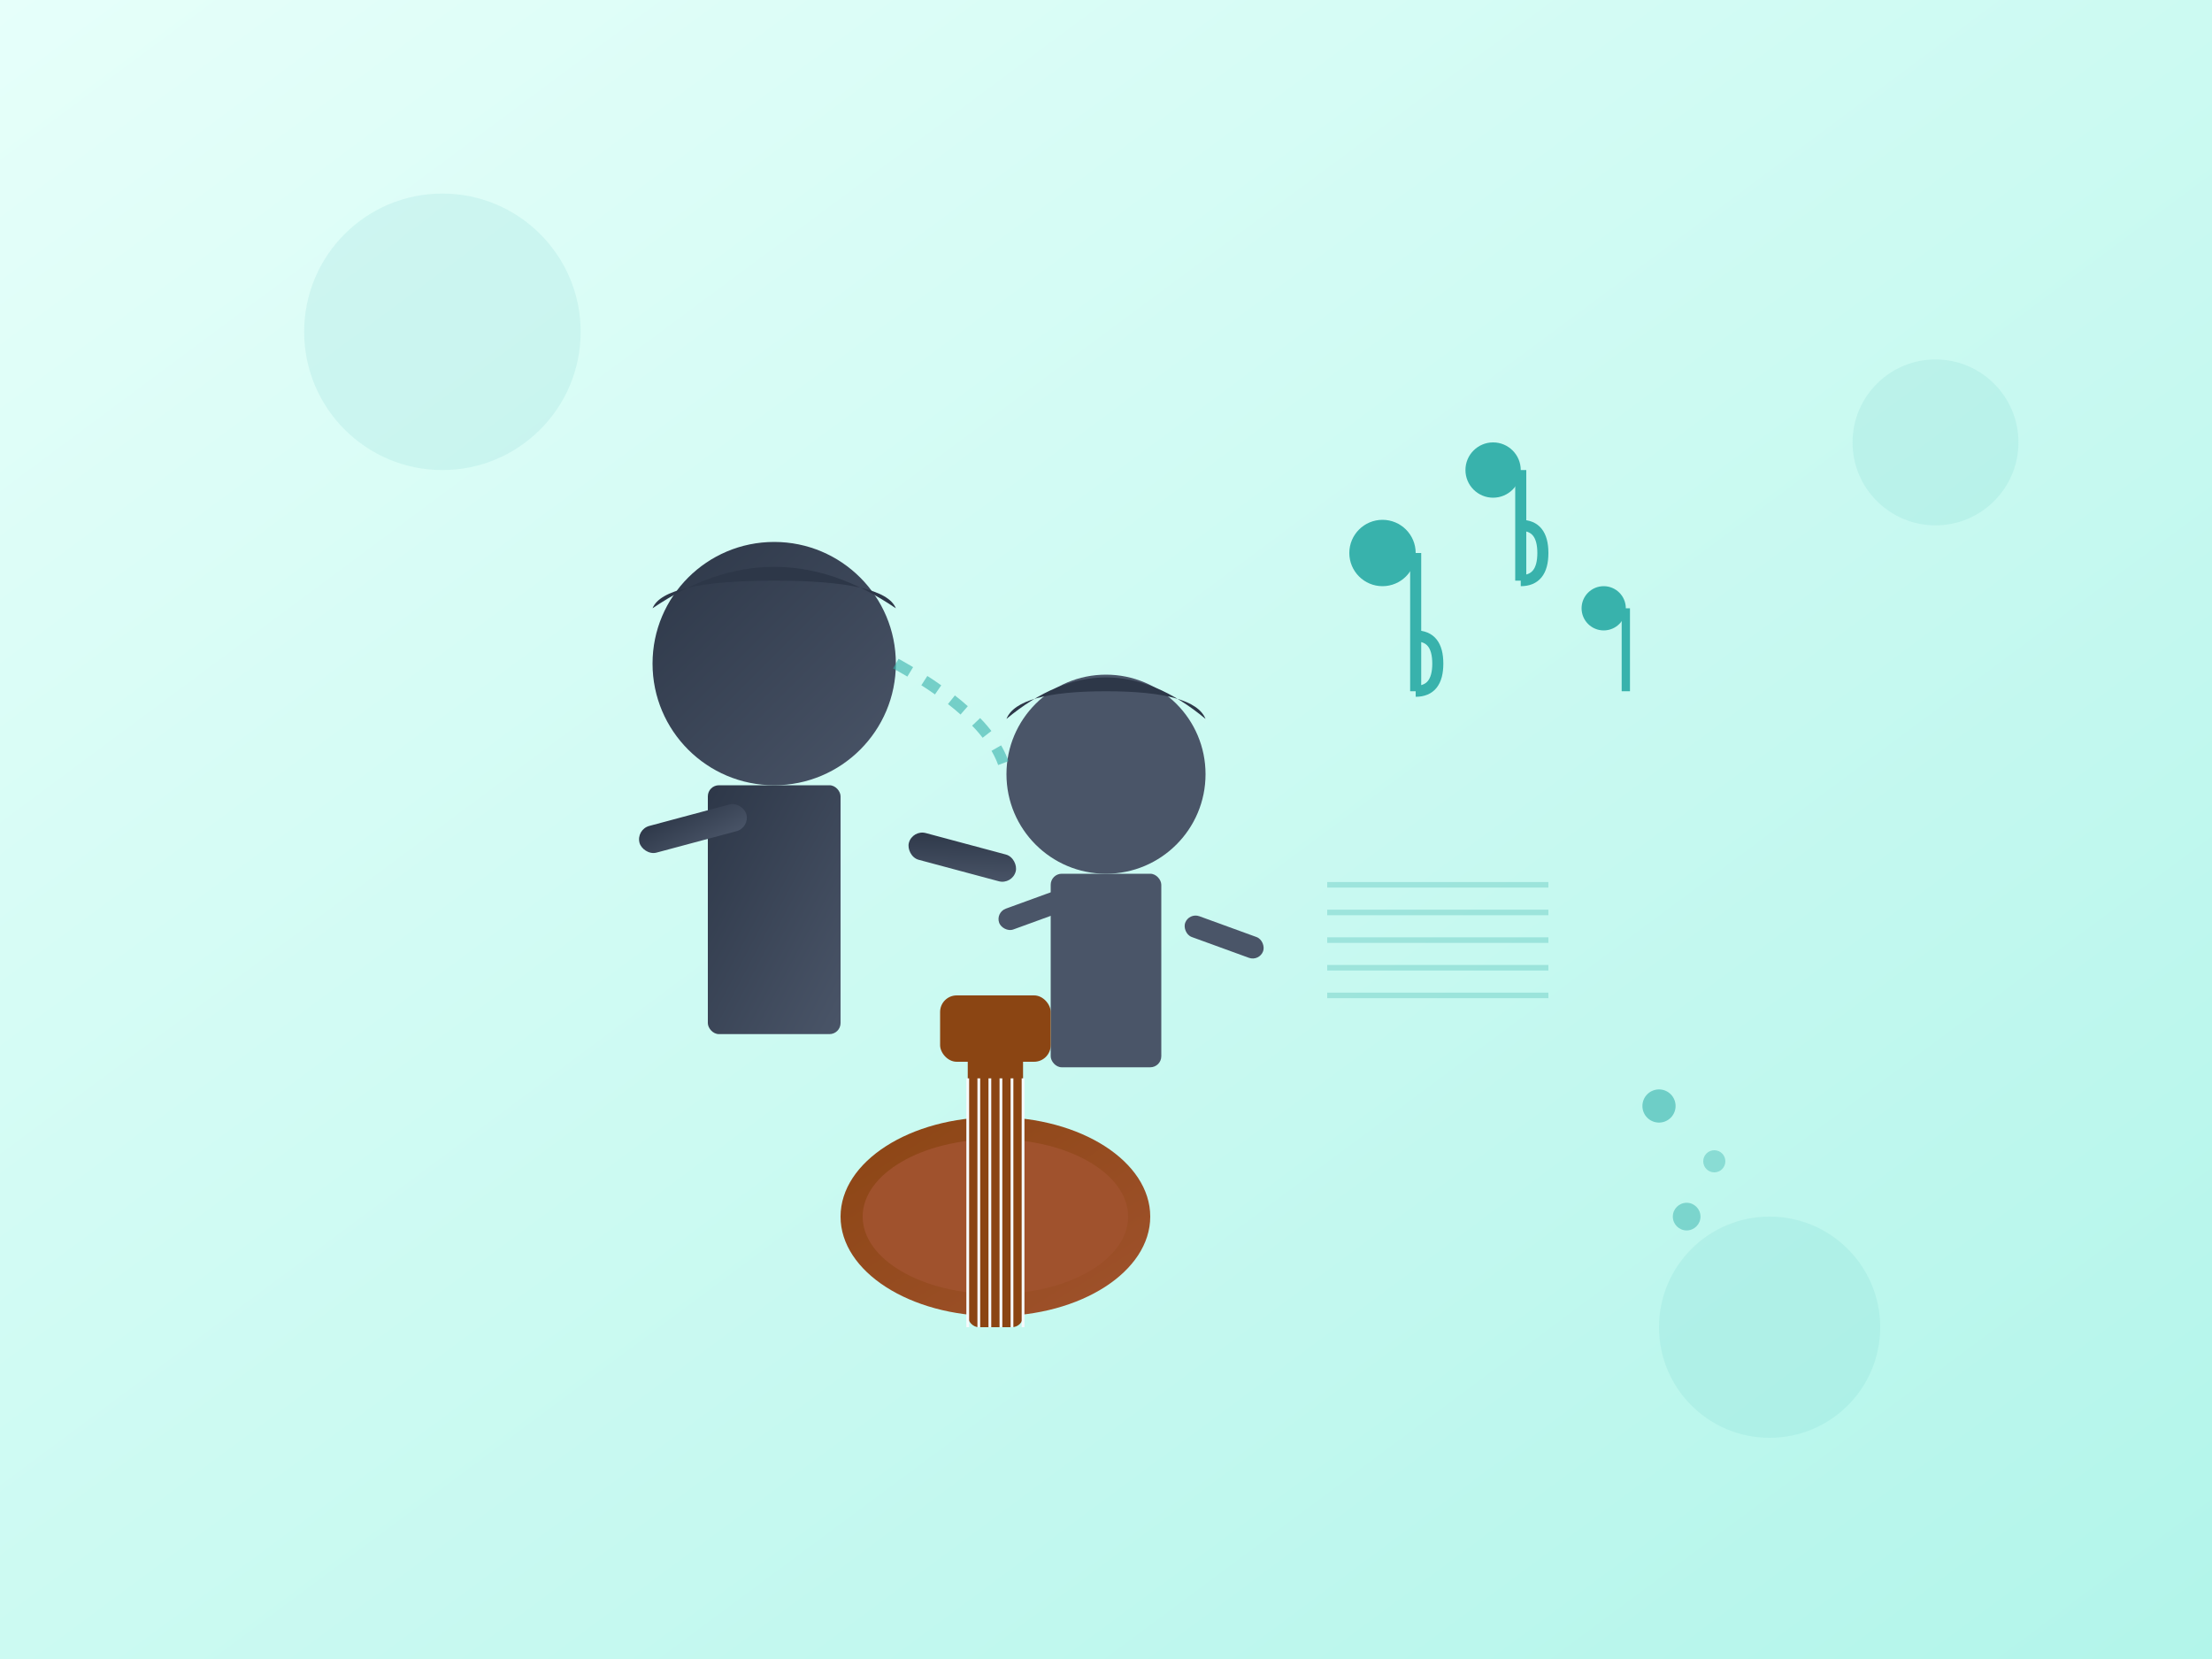 <svg width="400" height="300" viewBox="0 0 400 300" fill="none" xmlns="http://www.w3.org/2000/svg">
  <rect x="0" y="0" width="400" height="300" fill="#808080" stroke="none"/>
  <defs>
    <linearGradient id="bgGradient" x1="0%" y1="0%" x2="100%" y2="100%">
      <stop offset="0%" style="stop-color:#E6FFFA;stop-opacity:1" />
      <stop offset="100%" style="stop-color:#B2F5EA;stop-opacity:1" />
    </linearGradient>
    <linearGradient id="guitarGradient" x1="0%" y1="0%" x2="100%" y2="100%">
      <stop offset="0%" style="stop-color:#8B4513;stop-opacity:1" />
      <stop offset="100%" style="stop-color:#A0522D;stop-opacity:1" />
    </linearGradient>
    <linearGradient id="teacherGradient" x1="0%" y1="0%" x2="100%" y2="100%">
      <stop offset="0%" style="stop-color:#2D3748;stop-opacity:1" />
      <stop offset="100%" style="stop-color:#4A5568;stop-opacity:1" />
    </linearGradient>
  </defs>
  
  <!-- Background -->
  <rect width="400" height="300" fill="url(#bgGradient)"/>
  
  <!-- Decorative elements -->
  <circle cx="80" cy="60" r="25" fill="#38B2AC" opacity="0.1"/>
  <circle cx="320" cy="240" r="20" fill="#38B2AC" opacity="0.1"/>
  <circle cx="350" cy="80" r="15" fill="#38B2AC" opacity="0.1"/>
  
  <!-- Teacher figure (more detailed) -->
  <circle cx="140" cy="120" r="22" fill="url(#teacherGradient)"/>
  <!-- Teacher's hair -->
  <path d="M118 110 Q140 95 162 110 Q160 105 140 105 Q120 105 118 110" fill="#2D3748"/>
  <!-- Teacher's body -->
  <rect x="128" y="142" width="24" height="45" fill="url(#teacherGradient)" rx="2"/>
  <!-- Teacher's arms -->
  <rect x="115" y="150" width="20" height="5" fill="url(#teacherGradient)" rx="2.5" transform="rotate(-15 115 150)"/>
  <rect x="165" y="150" width="20" height="5" fill="url(#teacherGradient)" rx="2.5" transform="rotate(15 165 150)"/>
  
  <!-- Student figure (smaller, more detailed) -->
  <circle cx="200" cy="140" r="18" fill="#4A5568"/>
  <!-- Student's hair -->
  <path d="M182 130 Q200 115 218 130 Q216 125 200 125 Q184 125 182 130" fill="#2D3748"/>
  <!-- Student's body -->
  <rect x="190" y="158" width="20" height="35" fill="#4A5568" rx="2"/>
  <!-- Student's arms -->
  <rect x="180" y="165" width="15" height="4" fill="#4A5568" rx="2" transform="rotate(-20 180 165)"/>
  <rect x="215" y="165" width="15" height="4" fill="#4A5568" rx="2" transform="rotate(20 215 165)"/>
  
  <!-- Beautiful guitar -->
  <ellipse cx="180" cy="220" rx="28" ry="18" fill="url(#guitarGradient)"/>
  <ellipse cx="180" cy="220" rx="24" ry="14" fill="#A0522D"/>
  <!-- Guitar neck -->
  <rect x="175" y="190" width="10" height="50" fill="#8B4513" rx="2"/>
  <!-- Guitar head -->
  <rect x="170" y="180" width="20" height="12" fill="#8B4513" rx="3"/>
  <!-- Guitar strings -->
  <line x1="175" y1="195" x2="175" y2="240" stroke="#F7FAFC" stroke-width="0.5"/>
  <line x1="177" y1="195" x2="177" y2="240" stroke="#F7FAFC" stroke-width="0.5"/>
  <line x1="179" y1="195" x2="179" y2="240" stroke="#F7FAFC" stroke-width="0.5"/>
  <line x1="181" y1="195" x2="181" y2="240" stroke="#F7FAFC" stroke-width="0.5"/>
  <line x1="183" y1="195" x2="183" y2="240" stroke="#F7FAFC" stroke-width="0.5"/>
  <line x1="185" y1="195" x2="185" y2="240" stroke="#F7FAFC" stroke-width="0.5"/>
  
  <!-- Music notes (more detailed) -->
  <g fill="#38B2AC">
    <!-- First note -->
    <circle cx="250" cy="100" r="6"/>
    <path d="M256 100 L256 125" stroke="#38B2AC" stroke-width="2" fill="none"/>
    <path d="M256 125 Q260 125 260 120 Q260 115 256 115" stroke="#38B2AC" stroke-width="2" fill="none"/>
    
    <!-- Second note -->
    <circle cx="270" cy="85" r="5"/>
    <path d="M275 85 L275 105" stroke="#38B2AC" stroke-width="2" fill="none"/>
    <path d="M275 105 Q279 105 279 100 Q279 95 275 95" stroke="#38B2AC" stroke-width="2" fill="none"/>
    
    <!-- Third note -->
    <circle cx="290" cy="110" r="4"/>
    <path d="M294 110 L294 125" stroke="#38B2AC" stroke-width="1.5" fill="none"/>
  </g>
  
  <!-- Decorative musical staff -->
  <g stroke="#38B2AC" stroke-width="1" opacity="0.3">
    <line x1="240" y1="160" x2="280" y2="160"/>
    <line x1="240" y1="165" x2="280" y2="165"/>
    <line x1="240" y1="170" x2="280" y2="170"/>
    <line x1="240" y1="175" x2="280" y2="175"/>
    <line x1="240" y1="180" x2="280" y2="180"/>
  </g>
  
  <!-- Small decorative elements -->
  <circle cx="300" cy="200" r="3" fill="#38B2AC" opacity="0.6"/>
  <circle cx="310" cy="210" r="2" fill="#38B2AC" opacity="0.4"/>
  <circle cx="305" cy="220" r="2.5" fill="#38B2AC" opacity="0.5"/>
  
  <!-- Connection line between teacher and student -->
  <path d="M162 120 Q180 130 182 140" stroke="#38B2AC" stroke-width="2" stroke-dasharray="3,3" opacity="0.6" fill="none"/>
</svg>
